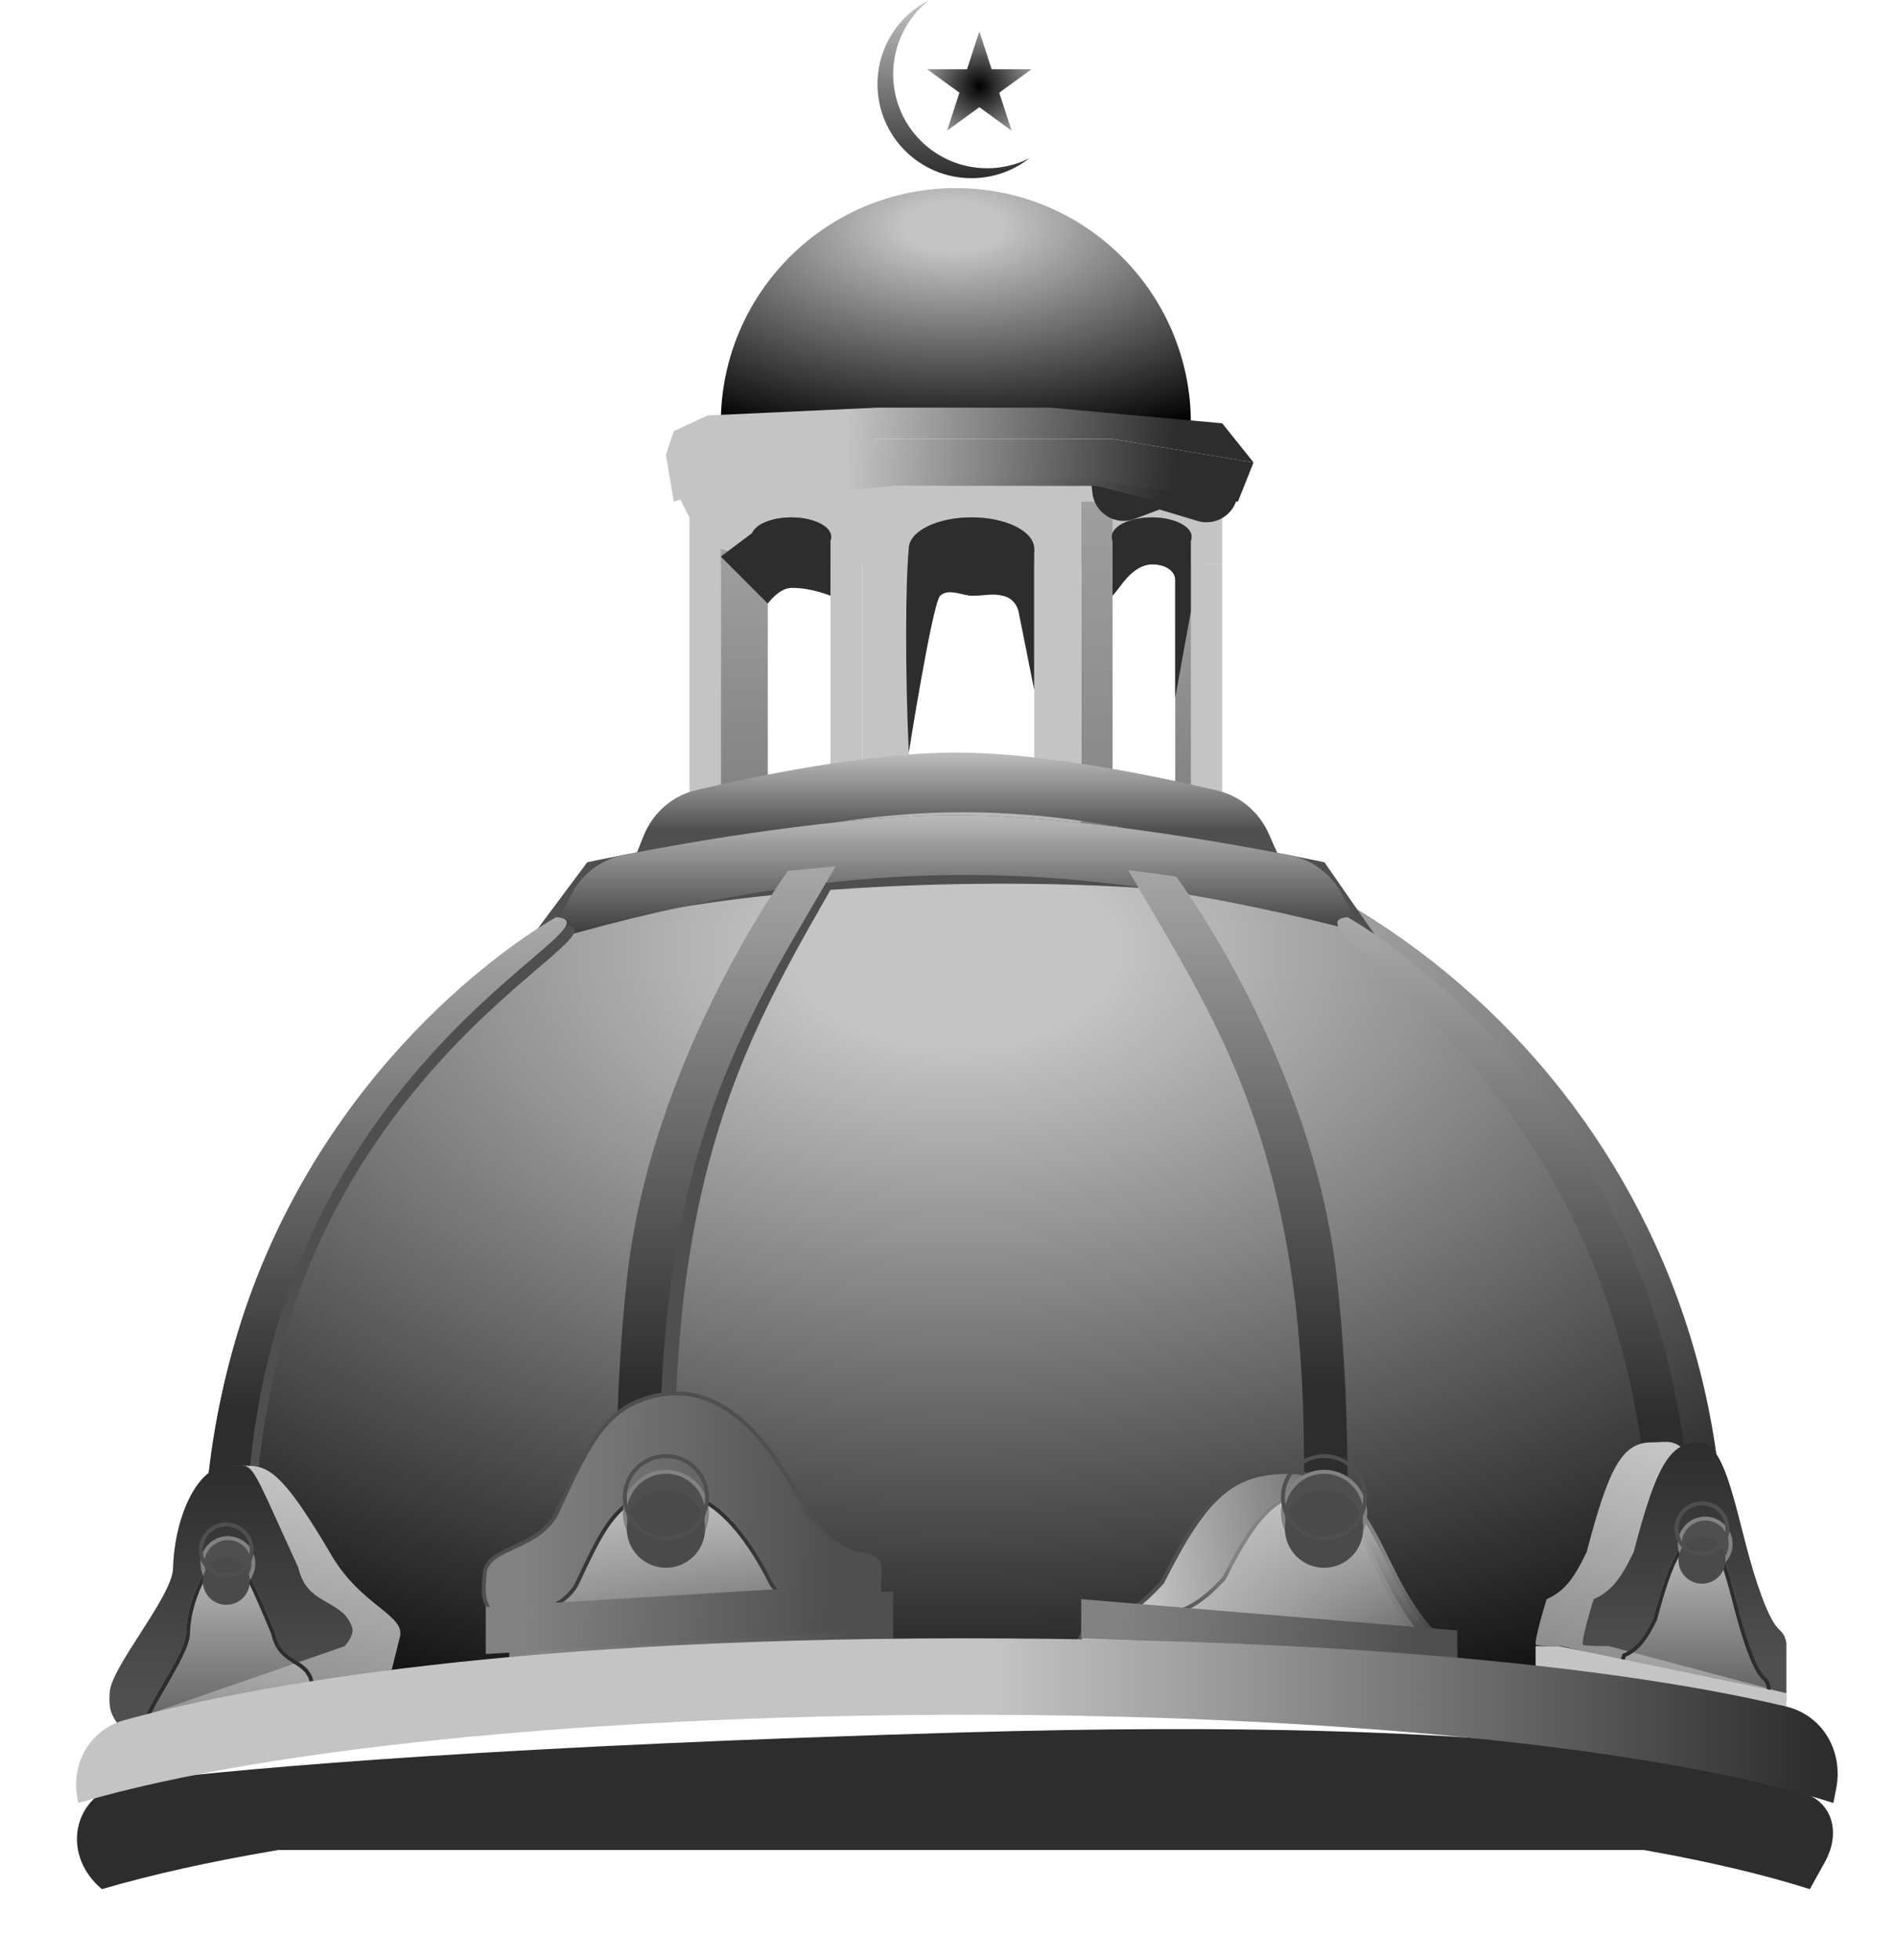<svg width="121" height="125" viewBox="0 0 121 125" fill="none" xmlns="http://www.w3.org/2000/svg">
<path d="M43 31H78V36H45.5L43 31Z" fill="#C4C4C4"/>
<path fill-rule="evenodd" clip-rule="evenodd" d="M76 27C76 18.716 69.284 12 61 12C52.716 12 46 18.716 46 27H76Z" fill="url(#paint0_radial)"/>
<path fill-rule="evenodd" clip-rule="evenodd" d="M109.07 109C109.68 105.928 110 102.751 110 99.5C110 72.714 88.286 51 61.5 51C34.714 51 13 72.714 13 99.5C13 102.751 13.32 105.928 13.93 109H109.07Z" fill="url(#paint1_radial)"/>
<path d="M44 33L46 32V51H44V33Z" fill="#C4C4C4"/>
<path d="M55 33L58 32V51H55V33Z" fill="#C4C4C4"/>
<path d="M46 35L49 36V51H46V35Z" fill="url(#paint2_linear)"/>
<path d="M75 36H77V51H75V36Z" fill="url(#paint3_linear)"/>
<path d="M76 36H78V51H76V36Z" fill="#C4C4C4"/>
<path d="M69 32H71V56H69V32Z" fill="url(#paint4_linear)"/>
<g filter="url(#filter0_f)">
<path d="M69.5 29.5L79 31V31.312C79 32.652 77.709 33.613 76.425 33.228L74 32.5L72.406 33.098C71.186 33.555 69.86 32.742 69.716 31.446L69.5 29.5Z" fill="#2E2D2D"/>
</g>
<path d="M66 31H69V51H66V31Z" fill="#C4C4C4"/>
<path d="M53 34H55V51H53V34Z" fill="#C4C4C4"/>
<path fill-rule="evenodd" clip-rule="evenodd" d="M48 34H53C52.763 33.429 51.734 33 50.5 33C49.266 33 48.236 33.429 48 34Z" fill="#828282"/>
<g filter="url(#filter1_f)">
<path d="M48 34H53V38C53 38 51.735 37.472 50.5 37.5C49.695 37.518 49 38.5 49 38.5L46 35.5L48 34Z" fill="#2E2D2D"/>
</g>
<g filter="url(#filter2_f)">
<path d="M53.051 34.25C53.051 34.94 51.909 35.5 50.5 35.5C49.091 35.5 47.949 34.94 47.949 34.25C47.949 33.56 49.091 33 50.5 33C51.909 33 53.051 33.56 53.051 34.25Z" fill="#2E2D2D"/>
</g>
<path fill-rule="evenodd" clip-rule="evenodd" d="M71 34H76C75.763 33.429 74.734 33 73.5 33C72.266 33 71.236 33.429 71 34Z" fill="#828282"/>
<g filter="url(#filter3_f)">
<path d="M71 34H76V38V39L75 44.5V37C75 36.5 74.5 36 73.5 36C72.208 36.054 71.5 37.5 71 38V34Z" fill="#2E2D2D"/>
</g>
<g filter="url(#filter4_f)">
<path d="M76.051 34.25C76.051 34.94 74.909 35.5 73.5 35.5C72.091 35.5 70.949 34.94 70.949 34.25C70.949 33.56 72.091 33 73.5 33C74.909 33 76.051 33.56 76.051 34.25Z" fill="#2E2D2D"/>
</g>
<path fill-rule="evenodd" clip-rule="evenodd" d="M66 35C66 33.895 64.209 33 62 33C59.791 33 58 33.895 58 35H66Z" fill="#828282"/>
<g filter="url(#filter5_f)">
<path d="M58 35H66V44L65 39C65 39 64.852 38.189 64 38C63.237 37.831 63 38 62 38C61.5 38 60.5 37.5 60 38C59.502 38.498 57.999 48 57.999 48C57.757 42.884 57.788 36.989 58 35Z" fill="#2E2D2D"/>
</g>
<g filter="url(#filter6_f)">
<path d="M66 35C66 36.105 64.209 37 62 37C59.791 37 58 36.105 58 35C58 33.895 59.791 33 62 33C64.209 33 66 33.895 66 35Z" fill="#2E2D2D"/>
</g>
<path d="M41.072 53.32C41.656 51.86 42.891 50.759 44.422 50.398C48.135 49.522 55.394 48 61 48C66.662 48 74.011 49.553 77.689 50.424C79.155 50.771 80.356 51.8 80.968 53.177L82 55.5C66.5 50.5 55.5 50.5 40 56L41.072 53.32Z" fill="url(#paint5_linear)"/>
<g filter="url(#filter7_f)">
<path d="M37.476 55C37.476 55 51.255 52 61 52C70.745 52 84.524 55 84.524 55L88 60C83 55 43 55 33 61L37.476 55Z" fill="#4F4F4F"/>
</g>
<g filter="url(#filter8_f)">
<path d="M52.001 55H54.001C47.501 66.5 40.501 76.5 44.001 109H42.001C42.001 109 40.501 95.5 42.001 81.5C43.501 67.5 52.001 55 52.001 55Z" fill="#4F4F4F"/>
</g>
<g filter="url(#filter9_d)">
<path d="M36.409 56.155C37.084 54.793 38.339 53.812 39.831 53.522C44.185 52.675 53.718 51 61 51C68.355 51 78.008 52.709 82.3 53.547C83.718 53.824 84.923 54.726 85.62 55.992L87 58.5C67.809 53.5 54.191 53.5 35 59L36.409 56.155Z" fill="url(#paint6_linear)"/>
</g>
<path d="M50.281 55.55L53.334 55.25C46.663 66.75 39.479 76.5 43.071 109H40.018C40.018 109 38.478 95.5 40.018 81.5C41.558 67.5 50.281 55.55 50.281 55.55Z" fill="url(#paint7_linear)"/>
<g filter="url(#filter10_f)">
<path d="M36 59C41.5 59.5 11 70.5 17.001 109H15.001C15.001 109 11.5 95 18 80C24.5 65 36 59 36 59Z" fill="#4F4F4F"/>
</g>
<path d="M35.499 58.5C40.999 59 10.499 70 16.5 108.5L14.001 109C14.001 109 10.5 95 17 80C23.5 65 35.499 58.5 35.499 58.5Z" fill="url(#paint8_linear)"/>
<g filter="url(#filter11_d)">
<path d="M86 57.5C80.648 58 110.328 70 104.488 108.5L107.084 109C107.084 109 110.491 94 104.165 79C97.84 64 86 57.5 86 57.5Z" fill="url(#paint9_linear)"/>
</g>
<path d="M43 31L46 30L56 29H70L79 31L78 33L70 31H57L46 32L44 33L43 31Z" fill="url(#paint10_linear)"/>
<g filter="url(#filter12_d)">
<path d="M42.5 28L45 27.5L56 27H71L80 28.5L79 31L69 29.5H57L46 30L43 31L42.5 28Z" fill="url(#paint11_linear)"/>
</g>
<g filter="url(#filter13_d)">
<path d="M43 26.5L45.155 25.5L56 25H58.473H67L78 26L80 28.5L71 27H67H61.5H56L42.5 28L43 26.5Z" fill="url(#paint12_linear)"/>
</g>
<path d="M75.053 55.9L72 55.5C78.671 67 85.855 76.5 82.263 109H85.316C85.316 109 86.855 95.5 85.316 81.5C83.776 67.5 75.053 55.9 75.053 55.9Z" fill="url(#paint13_linear)"/>
<g filter="url(#filter14_d)">
<path d="M6.5 117.5C3.702 115.132 4.762 111.085 8.401 110.651C16.72 109.659 32.556 108.343 61.5 107.5C96.945 106.468 110.364 109.462 115.285 111.429C117.078 112.145 117.403 114.075 116.465 115.762L115.5 117.5C92 110 32 110 6.5 117.5Z" fill="#2E2D2D"/>
</g>
<g filter="url(#filter15_f)">
<path d="M13 116C36.5 111 82 110 111 116C113.974 116.816 116 117 115.5 118L7 118C6.702 117.454 8.109 117.005 13 116Z" fill="#2E2D2D"/>
</g>
<path d="M62.5 2L63.286 4.418H65.829L63.771 5.913L64.557 8.332L62.5 6.837L60.443 8.332L61.229 5.913L59.171 4.418H61.714L62.5 2Z" fill="url(#paint14_diamond)"/>
<path fill-rule="evenodd" clip-rule="evenodd" d="M65.691 10.096C64.882 10.503 63.968 10.732 63 10.732C59.686 10.732 57 8.045 57 4.732C57 2.81 57.904 1.099 59.309 0.001C57.346 0.987 56 3.019 56 5.365C56 8.679 58.686 11.365 62 11.365C63.392 11.365 64.673 10.891 65.691 10.096Z" fill="url(#paint15_linear)"/>
<path d="M56.125 99.842V99.81L56.11 99.782C56.017 99.613 55.915 99.488 55.8 99.397C55.685 99.305 55.562 99.25 55.432 99.213C55.307 99.178 55.173 99.157 55.035 99.137L55.026 99.135C54.883 99.114 54.732 99.091 54.565 99.049C53.909 98.888 52.973 98.437 51.57 96.617C49.645 92.719 47.758 90.639 45.995 89.646C44.224 88.649 42.596 88.758 41.218 89.195C39.833 89.636 38.878 90.453 38.029 91.682C37.219 92.854 36.501 94.408 35.592 96.373C35.553 96.457 35.514 96.541 35.474 96.626C34.834 97.742 33.74 98.253 32.768 98.702L32.75 98.711C32.277 98.929 31.826 99.137 31.494 99.398C31.154 99.666 30.926 100 30.924 100.466L30.924 100.471L30.92 100.504C30.917 100.532 30.913 100.573 30.909 100.623C30.9 100.724 30.89 100.864 30.883 101.02C30.869 101.326 30.868 101.71 30.927 101.975C30.988 102.243 31.139 102.521 31.269 102.726C31.335 102.829 31.397 102.917 31.443 102.979C31.466 103.01 31.485 103.035 31.498 103.052L31.513 103.072L31.518 103.077L31.519 103.078L31.519 103.079L31.519 103.079L31.519 103.079L31.616 103L31.519 103.079L31.559 103.128L31.623 103.125L56.007 101.863L56.125 101.857V101.738V99.842Z" fill="url(#paint16_linear)" stroke="#4F4F4F" stroke-width="0.25"/>
<g filter="url(#filter16_di)">
<path d="M33.039 100.015C33.039 98.692 35.609 98.857 36.669 97.037C38.217 93.75 39.04 91.923 41.205 91.247C43.37 90.571 46.296 90.916 49.371 97.037C51.639 99.932 52.446 98.526 53 99.519V101.009L33.493 102C33.493 102 33.128 101.561 33.039 101.173C32.951 100.785 33.039 100.015 33.039 100.015Z" fill="url(#paint17_linear)"/>
<path d="M33.163 100.029L33.164 100.022V100.015C33.164 99.734 33.297 99.529 33.534 99.346C33.777 99.158 34.116 99.004 34.508 98.826L34.513 98.824C35.282 98.475 36.225 98.047 36.776 97.1L36.777 97.1L36.782 97.09C36.812 97.026 36.842 96.963 36.871 96.9C37.604 95.344 38.172 94.139 38.808 93.235C39.465 92.3 40.191 91.695 41.242 91.367C42.301 91.036 43.537 90.957 44.886 91.703C46.242 92.453 47.727 94.044 49.259 97.093L49.265 97.105L49.272 97.114C50.418 98.576 51.209 98.97 51.799 99.113C51.943 99.148 52.074 99.167 52.188 99.184C52.304 99.201 52.399 99.216 52.484 99.24C52.567 99.263 52.637 99.294 52.701 99.344C52.759 99.39 52.817 99.455 52.875 99.552V100.89L33.551 101.872C33.546 101.865 33.54 101.858 33.534 101.85C33.5 101.805 33.454 101.74 33.404 101.664C33.304 101.509 33.201 101.317 33.161 101.145C33.121 100.97 33.12 100.695 33.131 100.454C33.136 100.336 33.145 100.229 33.151 100.152C33.155 100.114 33.158 100.083 33.16 100.061L33.163 100.037L33.163 100.031L33.163 100.029L33.163 100.029L33.163 100.029Z" stroke="url(#paint18_linear)" stroke-width="0.25"/>
</g>
<g filter="url(#filter17_d)">
<path d="M71.358 99C73.589 98.5 74.776 97.608 76.265 96C79.061 90.427 80.726 89 84.294 89C87.863 89 88.978 94.226 91.431 98C93.843 101.767 94.41 100.479 95 101.771L95 104L73.221 102C73.221 102 70.466 102 70.062 101.924C69.658 101.847 71.358 99 71.358 99Z" fill="url(#paint19_linear)"/>
<path d="M71.331 98.878L71.278 98.89L71.251 98.936L71.358 99L71.251 98.936L71.251 98.936L71.251 98.936L71.25 98.938L71.246 98.944L71.232 98.968L71.178 99.059C71.132 99.138 71.067 99.25 70.99 99.384C70.837 99.653 70.636 100.013 70.448 100.376C70.26 100.737 70.082 101.106 69.977 101.391C69.925 101.532 69.887 101.662 69.877 101.765C69.873 101.815 69.874 101.872 69.894 101.924C69.917 101.983 69.966 102.033 70.039 102.046C70.151 102.068 70.41 102.082 70.722 102.093C71.038 102.103 71.421 102.111 71.791 102.115C72.161 102.12 72.519 102.123 72.784 102.124C72.916 102.124 73.025 102.125 73.101 102.125L73.19 102.125L73.213 102.125L73.215 102.125L94.989 104.124L95.125 104.137V104L95.125 101.771V101.744L95.114 101.719C94.959 101.379 94.799 101.198 94.604 101.064C94.51 100.999 94.409 100.946 94.305 100.892C94.297 100.888 94.289 100.884 94.281 100.88C94.183 100.829 94.079 100.776 93.963 100.707C93.469 100.41 92.737 99.808 91.537 97.933L91.536 97.932C90.927 96.995 90.4 95.966 89.895 94.946C89.814 94.783 89.734 94.621 89.654 94.458C89.235 93.607 88.825 92.773 88.389 92.022C87.356 90.24 86.153 88.875 84.294 88.875C82.49 88.875 81.149 89.237 79.908 90.316C78.678 91.385 77.556 93.15 76.161 95.928C75.425 96.722 74.767 97.335 74.022 97.81C73.275 98.288 72.434 98.631 71.331 98.878Z" stroke="#4F4F4F" stroke-width="0.25"/>
</g>
<g filter="url(#filter18_di)">
<path d="M74.087 99C75.871 98.6 76.821 97.886 78.012 96.6C80.249 92.142 81.581 91 84.436 91C87.29 91 88.182 95.181 90.145 98.2C92.075 101.214 92.528 100.183 93 101.217V103L75.577 101.4C75.577 101.4 73.373 101.4 73.05 101.339C72.726 101.278 74.087 99 74.087 99Z" fill="url(#paint20_linear)"/>
<path d="M92.875 102.863L75.588 101.276L75.588 101.275H75.577V101.4L75.577 101.275H75.576H75.576H75.575L75.57 101.275L75.552 101.275L75.482 101.275C75.421 101.275 75.334 101.275 75.228 101.274C75.016 101.273 74.731 101.271 74.436 101.267C74.141 101.264 73.836 101.258 73.585 101.249C73.379 101.242 73.218 101.234 73.127 101.224C73.133 101.172 73.154 101.094 73.193 100.991C73.272 100.777 73.409 100.492 73.558 100.204C73.707 99.918 73.866 99.632 73.988 99.419C74.049 99.312 74.1 99.223 74.137 99.161L74.167 99.11C75.045 98.908 75.728 98.628 76.339 98.238C76.962 97.84 77.505 97.331 78.104 96.685L78.116 96.672L78.124 96.656C79.242 94.427 80.125 93.047 81.074 92.222C82.014 91.405 83.028 91.125 84.436 91.125C85.789 91.125 86.694 92.111 87.517 93.531C87.861 94.124 88.186 94.783 88.521 95.464C88.585 95.594 88.649 95.725 88.714 95.857C89.119 96.673 89.545 97.507 90.04 98.268C91.01 99.783 91.619 100.296 92.055 100.558C92.154 100.618 92.243 100.663 92.321 100.704C92.328 100.707 92.334 100.71 92.341 100.714C92.425 100.757 92.493 100.793 92.555 100.836C92.669 100.914 92.769 101.02 92.875 101.244V102.863Z" stroke="url(#paint21_linear)" stroke-width="0.25"/>
</g>
<path d="M98.706 102C99.866 101.5 100.484 100.608 101.258 99C102.712 93.427 103.577 92 105.433 92C107.289 92 107.5 91 111.5 100.5C112.754 104.267 113.693 103.479 114 104.771L114 108.5L99.675 105C99.675 105 98.242 105 98.032 104.924C97.822 104.847 98.706 102 98.706 102Z" fill="url(#paint22_linear)"/>
<path d="M101.706 102C102.866 101.5 103.484 100.608 104.258 99C105.712 93.427 106.577 92 108.433 92C110.289 92 110.868 97.226 112.144 101C113.399 104.767 113.693 103.479 114 104.771L114 108L102.675 105C102.675 105 101.242 105 101.032 104.924C100.822 104.847 101.706 102 101.706 102Z" fill="url(#paint23_linear)"/>
<g filter="url(#filter19_di)">
<path d="M103.543 101.5C104.435 101.125 104.91 100.456 105.506 99.25C106.624 95.07 107.29 94 108.718 94C110.145 94 110.591 97.919 111.573 100.75C112.537 103.576 112.764 102.609 113 103.578L113 106L104.288 103.75C104.288 103.75 103.186 103.75 103.025 103.693C102.863 103.635 103.543 101.5 103.543 101.5Z" fill="url(#paint24_linear)"/>
<path d="M112.875 103.593L112.875 105.839L104.32 103.629L104.304 103.625H104.288H104.288H104.288H104.288L104.285 103.625L104.276 103.625L104.241 103.625C104.211 103.625 104.167 103.625 104.115 103.624C104.009 103.623 103.867 103.621 103.72 103.618C103.573 103.614 103.422 103.609 103.298 103.601C103.237 103.597 103.183 103.593 103.14 103.588C103.135 103.587 103.13 103.586 103.126 103.586C103.129 103.531 103.14 103.451 103.16 103.35C103.2 103.147 103.269 102.878 103.344 102.608C103.418 102.339 103.498 102.071 103.559 101.871C103.59 101.771 103.615 101.687 103.634 101.629L103.645 101.592C104.547 101.194 105.032 100.493 105.618 99.305L105.624 99.294L105.627 99.282C106.186 97.191 106.629 95.895 107.102 95.123C107.338 94.739 107.577 94.492 107.834 94.34C108.091 94.189 108.377 94.125 108.718 94.125C109.009 94.125 109.272 94.323 109.522 94.723C109.771 95.12 109.987 95.685 110.193 96.35C110.365 96.908 110.528 97.527 110.696 98.166C110.728 98.287 110.76 98.41 110.792 98.533C110.994 99.299 111.207 100.078 111.454 100.791C111.938 102.207 112.242 102.691 112.466 102.943C112.517 103.001 112.563 103.045 112.602 103.083C112.606 103.086 112.609 103.089 112.612 103.092C112.654 103.133 112.686 103.164 112.714 103.201C112.768 103.27 112.82 103.37 112.875 103.593ZM103.126 103.633C103.126 103.633 103.126 103.633 103.126 103.632L103.126 103.633Z" stroke="#2E2D2D" stroke-width="0.25"/>
</g>
<path d="M8.999 107.004C8.999 105.404 13.043 100.807 13.043 99.008C13.154 95.607 13.166 93.502 14.999 93.5C16.833 93.498 17.5 93 21.043 99.009C23 102.5 26 103 25.5 104.5L25 106.5L10 109.5C10 109.5 9.14 108.477 9.043 108.009C8.945 107.54 8.999 107.004 8.999 107.004Z" fill="url(#paint25_linear)"/>
<path d="M6.999 108.004C6.999 106.404 11.043 101.807 11.043 100.008C11.154 96.607 12.666 93.502 14.499 93.5C16.333 93.498 15.654 92.609 19.043 100.009C19.5 102 21 102 22 103C22 103 22.5 103.563 22.5 104C22.5 104.437 22 105 22 105L7.543 110.009C7.543 110.009 7.14 109.477 7.043 109.009C6.945 108.54 6.999 108.004 6.999 108.004Z" fill="url(#paint26_linear)"/>
<g filter="url(#filter20_di)">
<path d="M9.011 106.425C9.011 105.168 11.877 101.554 11.877 100.141C11.956 97.468 13.656 95.054 14.328 95.027C15 95 15.146 94.326 17.549 100.142C17.873 101.707 18.936 101.707 19.645 102.492C19.645 102.492 20 102.935 20 103.278C20 103.621 19.645 104.064 19.645 104.064L9.396 108C9.396 108 9.111 107.582 9.041 107.214C8.972 106.846 9.011 106.425 9.011 106.425Z" fill="url(#paint27_linear)"/>
<path d="M9.135 106.436L9.136 106.436V106.425C9.136 106.289 9.175 106.11 9.252 105.894C9.328 105.678 9.437 105.434 9.57 105.167C9.822 104.665 10.152 104.094 10.49 103.511C10.511 103.476 10.531 103.44 10.552 103.404C10.91 102.786 11.271 102.159 11.542 101.597C11.81 101.041 12.002 100.528 12.002 100.143C12.041 98.831 12.479 97.579 12.99 96.652C13.245 96.188 13.518 95.81 13.764 95.547C13.887 95.416 14.002 95.316 14.102 95.249C14.205 95.18 14.282 95.154 14.333 95.152C14.405 95.149 14.473 95.139 14.531 95.131C14.547 95.129 14.563 95.126 14.577 95.124C14.647 95.115 14.703 95.111 14.757 95.12C14.857 95.137 14.988 95.202 15.19 95.469C15.599 96.008 16.229 97.274 17.429 100.179C17.599 100.988 17.964 101.401 18.378 101.709C18.515 101.811 18.66 101.903 18.8 101.992C18.867 102.035 18.932 102.076 18.995 102.118C19.195 102.25 19.384 102.39 19.55 102.573L19.551 102.574L19.561 102.588C19.57 102.599 19.583 102.617 19.599 102.639C19.631 102.684 19.673 102.747 19.715 102.819C19.802 102.97 19.875 103.142 19.875 103.278C19.875 103.415 19.802 103.586 19.715 103.737C19.673 103.81 19.631 103.873 19.599 103.917C19.587 103.934 19.576 103.949 19.568 103.96L9.446 107.847C9.421 107.805 9.389 107.75 9.355 107.687C9.277 107.54 9.195 107.357 9.164 107.191C9.132 107.018 9.124 106.83 9.125 106.682C9.126 106.609 9.128 106.547 9.131 106.503C9.132 106.482 9.133 106.465 9.134 106.453L9.135 106.44L9.135 106.437L9.135 106.436L9.135 106.436Z" stroke="#2E2D2D" stroke-width="0.25"/>
</g>
<circle cx="42.5" cy="96.5" r="2.625" fill="#4F4F4F" stroke="#828282" stroke-width="0.25"/>
<circle cx="84.5" cy="96.5" r="2.625" fill="#4F4F4F" stroke="#828282" stroke-width="0.25"/>
<g filter="url(#filter21_i)">
<circle cx="42.5" cy="95.5" r="2.5" fill="#4A4A4A"/>
</g>
<circle cx="42.5" cy="95.5" r="2.625" stroke="#4F4F4F" stroke-width="0.25"/>
<g filter="url(#filter22_i)">
<circle cx="84.5" cy="95.5" r="2.5" fill="#4A4A4A"/>
</g>
<circle cx="84.5" cy="95.5" r="2.625" stroke="#4F4F4F" stroke-width="0.25"/>
<circle cx="108.823" cy="98.486" r="1.625" transform="rotate(-14.232 108.823 98.486)" fill="#4F4F4F" stroke="#828282" stroke-width="0.25"/>
<g filter="url(#filter23_i)">
<circle cx="108.618" cy="97.514" r="1.5" transform="rotate(13.68 108.618 97.514)" fill="#4A4A4A"/>
</g>
<circle cx="108.618" cy="97.514" r="1.625" transform="rotate(13.68 108.618 97.514)" stroke="#4F4F4F" stroke-width="0.25"/>
<circle cx="14.545" cy="99.732" r="1.625" transform="rotate(-29.594 14.545 99.732)" fill="#4F4F4F" stroke="#828282" stroke-width="0.25"/>
<g filter="url(#filter24_i)">
<circle cx="14.445" cy="98.863" r="1.5" transform="rotate(-29.594 14.445 98.863)" fill="#4A4A4A"/>
</g>
<circle cx="14.445" cy="98.863" r="1.625" transform="rotate(-29.594 14.445 98.863)" stroke="#4F4F4F" stroke-width="0.25"/>
<g filter="url(#filter25_d)">
<path d="M31.5 103L56 101.5V104.5L31.5 106V103Z" fill="url(#paint28_linear)"/>
</g>
<path d="M31 102.5L55.5 101V104L31 105.5V102.5Z" fill="url(#paint29_linear)"/>
<g filter="url(#filter26_d)">
<path d="M71 102L95 104V105.9C85.5 105 83 105 71 104.5V102Z" fill="url(#paint30_linear)"/>
</g>
<path d="M98 105H99.5L114 108V110L98 107V105Z" fill="#C4C4C4"/>
<path d="M5 115C4.423 112.692 5.622 110.361 7.914 109.725C14.736 107.833 31.068 104.5 61.5 104.5C91.49 104.5 107.289 107.239 113.991 108.851C116.346 109.417 117.654 111.729 117.179 114.104L117 115C93.5 107.5 30.5 107.5 5 115Z" fill="url(#paint31_linear)"/>
<defs>
<filter id="filter0_f" x="68.5" y="28.5" width="11.5" height="5.813" filterUnits="userSpaceOnUse" color-interpolation-filters="sRGB">
<feFlood flood-opacity="0" result="BackgroundImageFix"/>
<feBlend mode="normal" in="SourceGraphic" in2="BackgroundImageFix" result="shape"/>
<feGaussianBlur stdDeviation="0.5" result="effect1_foregroundBlur"/>
</filter>
<filter id="filter1_f" x="45.5" y="33.5" width="8" height="5.5" filterUnits="userSpaceOnUse" color-interpolation-filters="sRGB">
<feFlood flood-opacity="0" result="BackgroundImageFix"/>
<feBlend mode="normal" in="SourceGraphic" in2="BackgroundImageFix" result="shape"/>
<feGaussianBlur stdDeviation="0.25" result="effect1_foregroundBlur"/>
</filter>
<filter id="filter2_f" x="47.449" y="32.5" width="6.102" height="3.5" filterUnits="userSpaceOnUse" color-interpolation-filters="sRGB">
<feFlood flood-opacity="0" result="BackgroundImageFix"/>
<feBlend mode="normal" in="SourceGraphic" in2="BackgroundImageFix" result="shape"/>
<feGaussianBlur stdDeviation="0.25" result="effect1_foregroundBlur"/>
</filter>
<filter id="filter3_f" x="70.5" y="33.5" width="6" height="11.5" filterUnits="userSpaceOnUse" color-interpolation-filters="sRGB">
<feFlood flood-opacity="0" result="BackgroundImageFix"/>
<feBlend mode="normal" in="SourceGraphic" in2="BackgroundImageFix" result="shape"/>
<feGaussianBlur stdDeviation="0.25" result="effect1_foregroundBlur"/>
</filter>
<filter id="filter4_f" x="70.449" y="32.5" width="6.102" height="3.5" filterUnits="userSpaceOnUse" color-interpolation-filters="sRGB">
<feFlood flood-opacity="0" result="BackgroundImageFix"/>
<feBlend mode="normal" in="SourceGraphic" in2="BackgroundImageFix" result="shape"/>
<feGaussianBlur stdDeviation="0.25" result="effect1_foregroundBlur"/>
</filter>
<filter id="filter5_f" x="57.329" y="34.5" width="9.171" height="14" filterUnits="userSpaceOnUse" color-interpolation-filters="sRGB">
<feFlood flood-opacity="0" result="BackgroundImageFix"/>
<feBlend mode="normal" in="SourceGraphic" in2="BackgroundImageFix" result="shape"/>
<feGaussianBlur stdDeviation="0.25" result="effect1_foregroundBlur"/>
</filter>
<filter id="filter6_f" x="57.5" y="32.5" width="9" height="5" filterUnits="userSpaceOnUse" color-interpolation-filters="sRGB">
<feFlood flood-opacity="0" result="BackgroundImageFix"/>
<feBlend mode="normal" in="SourceGraphic" in2="BackgroundImageFix" result="shape"/>
<feGaussianBlur stdDeviation="0.25" result="effect1_foregroundBlur"/>
</filter>
<filter id="filter7_f" x="30" y="49" width="61" height="15" filterUnits="userSpaceOnUse" color-interpolation-filters="sRGB">
<feFlood flood-opacity="0" result="BackgroundImageFix"/>
<feBlend mode="normal" in="SourceGraphic" in2="BackgroundImageFix" result="shape"/>
<feGaussianBlur stdDeviation="1.5" result="effect1_foregroundBlur"/>
</filter>
<filter id="filter8_f" x="40.334" y="54" width="14.667" height="56" filterUnits="userSpaceOnUse" color-interpolation-filters="sRGB">
<feFlood flood-opacity="0" result="BackgroundImageFix"/>
<feBlend mode="normal" in="SourceGraphic" in2="BackgroundImageFix" result="shape"/>
<feGaussianBlur stdDeviation="0.5" result="effect1_foregroundBlur"/>
</filter>
<filter id="filter9_d" x="33" y="50" width="56" height="12" filterUnits="userSpaceOnUse" color-interpolation-filters="sRGB">
<feFlood flood-opacity="0" result="BackgroundImageFix"/>
<feColorMatrix in="SourceAlpha" type="matrix" values="0 0 0 0 0 0 0 0 0 0 0 0 0 0 0 0 0 0 127 0"/>
<feOffset dy="1"/>
<feGaussianBlur stdDeviation="1"/>
<feColorMatrix type="matrix" values="0 0 0 0 0 0 0 0 0 0 0 0 0 0 0 0 0 0 0.5 0"/>
<feBlend mode="normal" in2="BackgroundImageFix" result="effect1_dropShadow"/>
<feBlend mode="normal" in="SourceGraphic" in2="effect1_dropShadow" result="shape"/>
</filter>
<filter id="filter10_f" x="13.06" y="58" width="24.607" height="52" filterUnits="userSpaceOnUse" color-interpolation-filters="sRGB">
<feFlood flood-opacity="0" result="BackgroundImageFix"/>
<feBlend mode="normal" in="SourceGraphic" in2="BackgroundImageFix" result="shape"/>
<feGaussianBlur stdDeviation="0.5" result="effect1_foregroundBlur"/>
</filter>
<filter id="filter11_d" x="83.351" y="56.5" width="26.649" height="55.5" filterUnits="userSpaceOnUse" color-interpolation-filters="sRGB">
<feFlood flood-opacity="0" result="BackgroundImageFix"/>
<feColorMatrix in="SourceAlpha" type="matrix" values="0 0 0 0 0 0 0 0 0 0 0 0 0 0 0 0 0 0 127 0"/>
<feOffset dy="1"/>
<feGaussianBlur stdDeviation="1"/>
<feColorMatrix type="matrix" values="0 0 0 0 0 0 0 0 0 0 0 0 0 0 0 0 0 0 0.7 0"/>
<feBlend mode="normal" in2="BackgroundImageFix" result="effect1_dropShadow"/>
<feBlend mode="normal" in="SourceGraphic" in2="effect1_dropShadow" result="shape"/>
</filter>
<filter id="filter12_d" x="40.5" y="26" width="41.5" height="8" filterUnits="userSpaceOnUse" color-interpolation-filters="sRGB">
<feFlood flood-opacity="0" result="BackgroundImageFix"/>
<feColorMatrix in="SourceAlpha" type="matrix" values="0 0 0 0 0 0 0 0 0 0 0 0 0 0 0 0 0 0 127 0"/>
<feOffset dy="1"/>
<feGaussianBlur stdDeviation="1"/>
<feColorMatrix type="matrix" values="0 0 0 0 0 0 0 0 0 0 0 0 0 0 0 0 0 0 0.7 0"/>
<feBlend mode="normal" in2="BackgroundImageFix" result="effect1_dropShadow"/>
<feBlend mode="normal" in="SourceGraphic" in2="effect1_dropShadow" result="shape"/>
</filter>
<filter id="filter13_d" x="40.5" y="24" width="41.5" height="7.5" filterUnits="userSpaceOnUse" color-interpolation-filters="sRGB">
<feFlood flood-opacity="0" result="BackgroundImageFix"/>
<feColorMatrix in="SourceAlpha" type="matrix" values="0 0 0 0 0 0 0 0 0 0 0 0 0 0 0 0 0 0 127 0"/>
<feOffset dy="1"/>
<feGaussianBlur stdDeviation="1"/>
<feColorMatrix type="matrix" values="0 0 0 0 0 0 0 0 0 0 0 0 0 0 0 0 0 0 0.7 0"/>
<feBlend mode="normal" in2="BackgroundImageFix" result="effect1_dropShadow"/>
<feBlend mode="normal" in="SourceGraphic" in2="effect1_dropShadow" result="shape"/>
</filter>
<filter id="filter14_d" x="0.911" y="106.289" width="120.066" height="18.211" filterUnits="userSpaceOnUse" color-interpolation-filters="sRGB">
<feFlood flood-opacity="0" result="BackgroundImageFix"/>
<feColorMatrix in="SourceAlpha" type="matrix" values="0 0 0 0 0 0 0 0 0 0 0 0 0 0 0 0 0 0 127 0"/>
<feOffset dy="3"/>
<feGaussianBlur stdDeviation="2"/>
<feColorMatrix type="matrix" values="0 0 0 0 0 0 0 0 0 0 0 0 0 0 0 0 0 0 1 0"/>
<feBlend mode="normal" in2="BackgroundImageFix" result="effect1_dropShadow"/>
<feBlend mode="normal" in="SourceGraphic" in2="effect1_dropShadow" result="shape"/>
</filter>
<filter id="filter15_f" x="5.962" y="110.866" width="110.614" height="8.134" filterUnits="userSpaceOnUse" color-interpolation-filters="sRGB">
<feFlood flood-opacity="0" result="BackgroundImageFix"/>
<feBlend mode="normal" in="SourceGraphic" in2="BackgroundImageFix" result="shape"/>
<feGaussianBlur stdDeviation="0.5" result="effect1_foregroundBlur"/>
</filter>
<filter id="filter16_di" x="29" y="89" width="28" height="19" filterUnits="userSpaceOnUse" color-interpolation-filters="sRGB">
<feFlood flood-opacity="0" result="BackgroundImageFix"/>
<feColorMatrix in="SourceAlpha" type="matrix" values="0 0 0 0 0 0 0 0 0 0 0 0 0 0 0 0 0 0 127 0"/>
<feOffset dy="2"/>
<feGaussianBlur stdDeviation="2"/>
<feColorMatrix type="matrix" values="0 0 0 0 0 0 0 0 0 0 0 0 0 0 0 0 0 0 0.5 0"/>
<feBlend mode="normal" in2="BackgroundImageFix" result="effect1_dropShadow"/>
<feBlend mode="normal" in="SourceGraphic" in2="effect1_dropShadow" result="shape"/>
<feColorMatrix in="SourceAlpha" type="matrix" values="0 0 0 0 0 0 0 0 0 0 0 0 0 0 0 0 0 0 127 0" result="hardAlpha"/>
<feOffset dy="2"/>
<feGaussianBlur stdDeviation="1"/>
<feComposite in2="hardAlpha" operator="arithmetic" k2="-1" k3="1"/>
<feColorMatrix type="matrix" values="0 0 0 0 0 0 0 0 0 0 0 0 0 0 0 0 0 0 0.25 0"/>
<feBlend mode="normal" in2="shape" result="effect2_innerShadow"/>
</filter>
<filter id="filter17_d" x="63.75" y="88.75" width="33.5" height="24.524" filterUnits="userSpaceOnUse" color-interpolation-filters="sRGB">
<feFlood flood-opacity="0" result="BackgroundImageFix"/>
<feColorMatrix in="SourceAlpha" type="matrix" values="0 0 0 0 0 0 0 0 0 0 0 0 0 0 0 0 0 0 127 0"/>
<feOffset dx="-2" dy="5"/>
<feGaussianBlur stdDeviation="2"/>
<feColorMatrix type="matrix" values="0 0 0 0 0 0 0 0 0 0 0 0 0 0 0 0 0 0 0.7 0"/>
<feBlend mode="normal" in2="BackgroundImageFix" result="effect1_dropShadow"/>
<feBlend mode="normal" in="SourceGraphic" in2="effect1_dropShadow" result="shape"/>
</filter>
<filter id="filter18_di" x="69" y="89" width="28" height="20" filterUnits="userSpaceOnUse" color-interpolation-filters="sRGB">
<feFlood flood-opacity="0" result="BackgroundImageFix"/>
<feColorMatrix in="SourceAlpha" type="matrix" values="0 0 0 0 0 0 0 0 0 0 0 0 0 0 0 0 0 0 127 0"/>
<feOffset dy="2"/>
<feGaussianBlur stdDeviation="2"/>
<feColorMatrix type="matrix" values="0 0 0 0 0 0 0 0 0 0 0 0 0 0 0 0 0 0 0.5 0"/>
<feBlend mode="normal" in2="BackgroundImageFix" result="effect1_dropShadow"/>
<feBlend mode="normal" in="SourceGraphic" in2="effect1_dropShadow" result="shape"/>
<feColorMatrix in="SourceAlpha" type="matrix" values="0 0 0 0 0 0 0 0 0 0 0 0 0 0 0 0 0 0 127 0" result="hardAlpha"/>
<feOffset dy="2"/>
<feGaussianBlur stdDeviation="1"/>
<feComposite in2="hardAlpha" operator="arithmetic" k2="-1" k3="1"/>
<feColorMatrix type="matrix" values="0 0 0 0 0 0 0 0 0 0 0 0 0 0 0 0 0 0 0.25 0"/>
<feBlend mode="normal" in2="shape" result="effect2_innerShadow"/>
</filter>
<filter id="filter19_di" x="99" y="92" width="18" height="20" filterUnits="userSpaceOnUse" color-interpolation-filters="sRGB">
<feFlood flood-opacity="0" result="BackgroundImageFix"/>
<feColorMatrix in="SourceAlpha" type="matrix" values="0 0 0 0 0 0 0 0 0 0 0 0 0 0 0 0 0 0 127 0"/>
<feOffset dy="2"/>
<feGaussianBlur stdDeviation="2"/>
<feColorMatrix type="matrix" values="0 0 0 0 0 0 0 0 0 0 0 0 0 0 0 0 0 0 0.5 0"/>
<feBlend mode="normal" in2="BackgroundImageFix" result="effect1_dropShadow"/>
<feBlend mode="normal" in="SourceGraphic" in2="effect1_dropShadow" result="shape"/>
<feColorMatrix in="SourceAlpha" type="matrix" values="0 0 0 0 0 0 0 0 0 0 0 0 0 0 0 0 0 0 127 0" result="hardAlpha"/>
<feOffset dy="2"/>
<feGaussianBlur stdDeviation="1"/>
<feComposite in2="hardAlpha" operator="arithmetic" k2="-1" k3="1"/>
<feColorMatrix type="matrix" values="0 0 0 0 0 0 0 0 0 0 0 0 0 0 0 0 0 0 0.25 0"/>
<feBlend mode="normal" in2="shape" result="effect2_innerShadow"/>
</filter>
<filter id="filter20_di" x="5" y="92.99" width="19" height="21.01" filterUnits="userSpaceOnUse" color-interpolation-filters="sRGB">
<feFlood flood-opacity="0" result="BackgroundImageFix"/>
<feColorMatrix in="SourceAlpha" type="matrix" values="0 0 0 0 0 0 0 0 0 0 0 0 0 0 0 0 0 0 127 0"/>
<feOffset dy="2"/>
<feGaussianBlur stdDeviation="2"/>
<feColorMatrix type="matrix" values="0 0 0 0 0 0 0 0 0 0 0 0 0 0 0 0 0 0 0.5 0"/>
<feBlend mode="normal" in2="BackgroundImageFix" result="effect1_dropShadow"/>
<feBlend mode="normal" in="SourceGraphic" in2="effect1_dropShadow" result="shape"/>
<feColorMatrix in="SourceAlpha" type="matrix" values="0 0 0 0 0 0 0 0 0 0 0 0 0 0 0 0 0 0 127 0" result="hardAlpha"/>
<feOffset dy="2"/>
<feGaussianBlur stdDeviation="1"/>
<feComposite in2="hardAlpha" operator="arithmetic" k2="-1" k3="1"/>
<feColorMatrix type="matrix" values="0 0 0 0 0 0 0 0 0 0 0 0 0 0 0 0 0 0 0.25 0"/>
<feBlend mode="normal" in2="shape" result="effect2_innerShadow"/>
</filter>
<filter id="filter21_i" x="39.75" y="92.75" width="5.5" height="7.5" filterUnits="userSpaceOnUse" color-interpolation-filters="sRGB">
<feFlood flood-opacity="0" result="BackgroundImageFix"/>
<feBlend mode="normal" in="SourceGraphic" in2="BackgroundImageFix" result="shape"/>
<feColorMatrix in="SourceAlpha" type="matrix" values="0 0 0 0 0 0 0 0 0 0 0 0 0 0 0 0 0 0 127 0" result="hardAlpha"/>
<feOffset dy="2"/>
<feGaussianBlur stdDeviation="2"/>
<feComposite in2="hardAlpha" operator="arithmetic" k2="-1" k3="1"/>
<feColorMatrix type="matrix" values="0 0 0 0 0 0 0 0 0 0 0 0 0 0 0 0 0 0 0.7 0"/>
<feBlend mode="normal" in2="shape" result="effect1_innerShadow"/>
</filter>
<filter id="filter22_i" x="81.75" y="92.75" width="5.5" height="7.5" filterUnits="userSpaceOnUse" color-interpolation-filters="sRGB">
<feFlood flood-opacity="0" result="BackgroundImageFix"/>
<feBlend mode="normal" in="SourceGraphic" in2="BackgroundImageFix" result="shape"/>
<feColorMatrix in="SourceAlpha" type="matrix" values="0 0 0 0 0 0 0 0 0 0 0 0 0 0 0 0 0 0 127 0" result="hardAlpha"/>
<feOffset dy="2"/>
<feGaussianBlur stdDeviation="2"/>
<feComposite in2="hardAlpha" operator="arithmetic" k2="-1" k3="1"/>
<feColorMatrix type="matrix" values="0 0 0 0 0 0 0 0 0 0 0 0 0 0 0 0 0 0 0.7 0"/>
<feBlend mode="normal" in2="shape" result="effect1_innerShadow"/>
</filter>
<filter id="filter23_i" x="106.504" y="95.4" width="4.228" height="6.228" filterUnits="userSpaceOnUse" color-interpolation-filters="sRGB">
<feFlood flood-opacity="0" result="BackgroundImageFix"/>
<feBlend mode="normal" in="SourceGraphic" in2="BackgroundImageFix" result="shape"/>
<feColorMatrix in="SourceAlpha" type="matrix" values="0 0 0 0 0 0 0 0 0 0 0 0 0 0 0 0 0 0 127 0" result="hardAlpha"/>
<feOffset dy="2"/>
<feGaussianBlur stdDeviation="2"/>
<feComposite in2="hardAlpha" operator="arithmetic" k2="-1" k3="1"/>
<feColorMatrix type="matrix" values="0 0 0 0 0 0 0 0 0 0 0 0 0 0 0 0 0 0 0.7 0"/>
<feBlend mode="normal" in2="shape" result="effect1_innerShadow"/>
</filter>
<filter id="filter24_i" x="12.06" y="96.477" width="4.772" height="6.772" filterUnits="userSpaceOnUse" color-interpolation-filters="sRGB">
<feFlood flood-opacity="0" result="BackgroundImageFix"/>
<feBlend mode="normal" in="SourceGraphic" in2="BackgroundImageFix" result="shape"/>
<feColorMatrix in="SourceAlpha" type="matrix" values="0 0 0 0 0 0 0 0 0 0 0 0 0 0 0 0 0 0 127 0" result="hardAlpha"/>
<feOffset dy="2"/>
<feGaussianBlur stdDeviation="2"/>
<feComposite in2="hardAlpha" operator="arithmetic" k2="-1" k3="1"/>
<feColorMatrix type="matrix" values="0 0 0 0 0 0 0 0 0 0 0 0 0 0 0 0 0 0 0.7 0"/>
<feBlend mode="normal" in2="shape" result="effect1_innerShadow"/>
</filter>
<filter id="filter25_d" x="30.5" y="99.5" width="28.5" height="8.5" filterUnits="userSpaceOnUse" color-interpolation-filters="sRGB">
<feFlood flood-opacity="0" result="BackgroundImageFix"/>
<feColorMatrix in="SourceAlpha" type="matrix" values="0 0 0 0 0 0 0 0 0 0 0 0 0 0 0 0 0 0 127 0"/>
<feOffset dx="1"/>
<feGaussianBlur stdDeviation="1"/>
<feColorMatrix type="matrix" values="0 0 0 0 0 0 0 0 0 0 0 0 0 0 0 0 0 0 0.7 0"/>
<feBlend mode="normal" in2="BackgroundImageFix" result="effect1_dropShadow"/>
<feBlend mode="normal" in="SourceGraphic" in2="effect1_dropShadow" result="shape"/>
</filter>
<filter id="filter26_d" x="67" y="100" width="28" height="7.9" filterUnits="userSpaceOnUse" color-interpolation-filters="sRGB">
<feFlood flood-opacity="0" result="BackgroundImageFix"/>
<feColorMatrix in="SourceAlpha" type="matrix" values="0 0 0 0 0 0 0 0 0 0 0 0 0 0 0 0 0 0 127 0"/>
<feOffset dx="-2"/>
<feGaussianBlur stdDeviation="1"/>
<feColorMatrix type="matrix" values="0 0 0 0 0 0 0 0 0 0 0 0 0 0 0 0 0 0 0.7 0"/>
<feBlend mode="normal" in2="BackgroundImageFix" result="effect1_dropShadow"/>
<feBlend mode="normal" in="SourceGraphic" in2="effect1_dropShadow" result="shape"/>
</filter>
<radialGradient id="paint0_radial" cx="0" cy="0" r="1" gradientUnits="userSpaceOnUse" gradientTransform="translate(60.845 14.457) rotate(90) scale(14.483 28.965)">
<stop offset="0.108" stop-color="#C4C4C4"/>
<stop offset="1"/>
</radialGradient>
<radialGradient id="paint1_radial" cx="0" cy="0" r="1" gradientUnits="userSpaceOnUse" gradientTransform="translate(61 60.5) rotate(90) scale(56 93.655)">
<stop offset="0.108" stop-color="#C4C4C4"/>
<stop offset="1"/>
</radialGradient>
<linearGradient id="paint2_linear" x1="47.5" y1="35" x2="47.5" y2="51" gradientUnits="userSpaceOnUse">
<stop stop-color="#A09E9E"/>
<stop offset="1" stop-color="#828282"/>
</linearGradient>
<linearGradient id="paint3_linear" x1="76" y1="36" x2="76" y2="51" gradientUnits="userSpaceOnUse">
<stop stop-color="#A09E9E"/>
<stop offset="1" stop-color="#828282"/>
</linearGradient>
<linearGradient id="paint4_linear" x1="70" y1="32" x2="70" y2="56" gradientUnits="userSpaceOnUse">
<stop stop-color="#A09E9E"/>
<stop offset="1" stop-color="#828282"/>
</linearGradient>
<linearGradient id="paint5_linear" x1="61" y1="45.5" x2="61" y2="56" gradientUnits="userSpaceOnUse">
<stop offset="0.213" stop-color="#C4C4C4"/>
<stop offset="0.712" stop-color="#4F4F4F"/>
</linearGradient>
<linearGradient id="paint6_linear" x1="61" y1="48.5" x2="61" y2="64" gradientUnits="userSpaceOnUse">
<stop offset="0.128" stop-color="#C4C4C4"/>
<stop offset="0.712" stop-color="#2E2D2D"/>
</linearGradient>
<linearGradient id="paint7_linear" x1="46.334" y1="38.125" x2="46.334" y2="109" gradientUnits="userSpaceOnUse">
<stop offset="0.128" stop-color="#C4C4C4"/>
<stop offset="0.712" stop-color="#2E2D2D"/>
</linearGradient>
<linearGradient id="paint8_linear" x1="24.363" y1="43.375" x2="24.363" y2="109" gradientUnits="userSpaceOnUse">
<stop offset="0.128" stop-color="#C4C4C4"/>
<stop offset="0.712" stop-color="#2E2D2D"/>
</linearGradient>
<linearGradient id="paint9_linear" x1="97" y1="42.062" x2="97" y2="109" gradientUnits="userSpaceOnUse">
<stop offset="0.128" stop-color="#C4C4C4"/>
<stop offset="0.712" stop-color="#2E2D2D"/>
</linearGradient>
<linearGradient id="paint10_linear" x1="54.04" y1="29" x2="79.043" y2="30.616" gradientUnits="userSpaceOnUse">
<stop stop-color="#C4C4C4"/>
<stop offset="0.811" stop-color="#2E2D2D"/>
</linearGradient>
<linearGradient id="paint11_linear" x1="54" y1="27" x2="80.036" y2="28.752" gradientUnits="userSpaceOnUse">
<stop stop-color="#C4C4C4"/>
<stop offset="0.811" stop-color="#2E2D2D"/>
</linearGradient>
<linearGradient id="paint12_linear" x1="54" y1="25" x2="80" y2="27" gradientUnits="userSpaceOnUse">
<stop stop-color="#C4C4C4"/>
<stop offset="0.811" stop-color="#2E2D2D"/>
</linearGradient>
<linearGradient id="paint13_linear" x1="79" y1="38.125" x2="79" y2="109" gradientUnits="userSpaceOnUse">
<stop offset="0.128" stop-color="#C4C4C4"/>
<stop offset="0.712" stop-color="#2E2D2D"/>
</linearGradient>
<radialGradient id="paint14_diamond" cx="0" cy="0" r="1" gradientUnits="userSpaceOnUse" gradientTransform="translate(62.5 5.5) rotate(90) scale(4.5)">
<stop/>
<stop offset="1" stop-color="#C4C4C4"/>
</radialGradient>
<linearGradient id="paint15_linear" x1="60.846" y1="0.001" x2="60.846" y2="11.365" gradientUnits="userSpaceOnUse">
<stop stop-color="#C4C4C4"/>
<stop offset="1" stop-color="#2E2D2D"/>
</linearGradient>
<linearGradient id="paint16_linear" x1="33.551" y1="92.111" x2="53.554" y2="92.616" gradientUnits="userSpaceOnUse">
<stop stop-color="#828282"/>
<stop offset="1" stop-color="#4F4F4F"/>
</linearGradient>
<linearGradient id="paint17_linear" x1="43" y1="91" x2="43" y2="102" gradientUnits="userSpaceOnUse">
<stop stop-color="#C4C4C4"/>
<stop offset="1" stop-color="#C4C4C4" stop-opacity="0"/>
</linearGradient>
<linearGradient id="paint18_linear" x1="43" y1="91" x2="43" y2="105.5" gradientUnits="userSpaceOnUse">
<stop stop-color="#2E2D2D"/>
<stop offset="1" stop-color="#4F4F4F"/>
</linearGradient>
<linearGradient id="paint19_linear" x1="72.5" y1="96" x2="91.763" y2="92.972" gradientUnits="userSpaceOnUse">
<stop offset="0.127" stop-color="#C4C4C4"/>
<stop offset="1" stop-color="#4F4F4F"/>
</linearGradient>
<linearGradient id="paint20_linear" x1="83" y1="91" x2="83" y2="103" gradientUnits="userSpaceOnUse">
<stop stop-color="#C4C4C4"/>
<stop offset="1" stop-color="#C4C4C4" stop-opacity="0"/>
</linearGradient>
<linearGradient id="paint21_linear" x1="83" y1="91" x2="83" y2="106.818" gradientUnits="userSpaceOnUse">
<stop offset="0.306" stop-color="#828282"/>
<stop offset="0.729" stop-color="#1F1F1F"/>
</linearGradient>
<linearGradient id="paint22_linear" x1="104.565" y1="91.97" x2="99.5" y2="108.5" gradientUnits="userSpaceOnUse">
<stop stop-color="#C4C4C4"/>
<stop offset="1" stop-color="#828282"/>
</linearGradient>
<linearGradient id="paint23_linear" x1="107.5" y1="92" x2="107.5" y2="108" gradientUnits="userSpaceOnUse">
<stop stop-color="#2E2D2D"/>
<stop offset="0.872" stop-color="#4F4F4F"/>
</linearGradient>
<linearGradient id="paint24_linear" x1="108" y1="94" x2="108" y2="106" gradientUnits="userSpaceOnUse">
<stop stop-color="#C4C4C4"/>
<stop offset="1" stop-color="#C4C4C4" stop-opacity="0"/>
</linearGradient>
<linearGradient id="paint25_linear" x1="17.27" y1="93.489" x2="13.134" y2="110.546" gradientUnits="userSpaceOnUse">
<stop stop-color="#C4C4C4"/>
<stop offset="1" stop-color="#828282"/>
</linearGradient>
<linearGradient id="paint26_linear" x1="14.742" y1="93.466" x2="14.742" y2="110.009" gradientUnits="userSpaceOnUse">
<stop stop-color="#2E2D2D"/>
<stop offset="0.872" stop-color="#4F4F4F"/>
</linearGradient>
<linearGradient id="paint27_linear" x1="14.5" y1="94.99" x2="14.5" y2="108" gradientUnits="userSpaceOnUse">
<stop stop-color="#C4C4C4"/>
<stop offset="1" stop-color="#C4C4C4" stop-opacity="0"/>
</linearGradient>
<linearGradient id="paint28_linear" x1="34" y1="102.5" x2="53.5" y2="104" gradientUnits="userSpaceOnUse">
<stop stop-color="#828282"/>
<stop offset="1" stop-color="#4F4F4F"/>
</linearGradient>
<linearGradient id="paint29_linear" x1="33.5" y1="102" x2="53" y2="103.5" gradientUnits="userSpaceOnUse">
<stop stop-color="#828282"/>
<stop offset="1" stop-color="#4F4F4F"/>
</linearGradient>
<linearGradient id="paint30_linear" x1="73.449" y1="102.867" x2="92.52" y2="104.525" gradientUnits="userSpaceOnUse">
<stop stop-color="#828282"/>
<stop offset="1" stop-color="#4F4F4F"/>
</linearGradient>
<linearGradient id="paint31_linear" x1="22" y1="110" x2="116" y2="110" gradientUnits="userSpaceOnUse">
<stop offset="0.44" stop-color="#C4C4C4"/>
<stop offset="1" stop-color="#2E2D2D"/>
</linearGradient>
</defs>
</svg>
